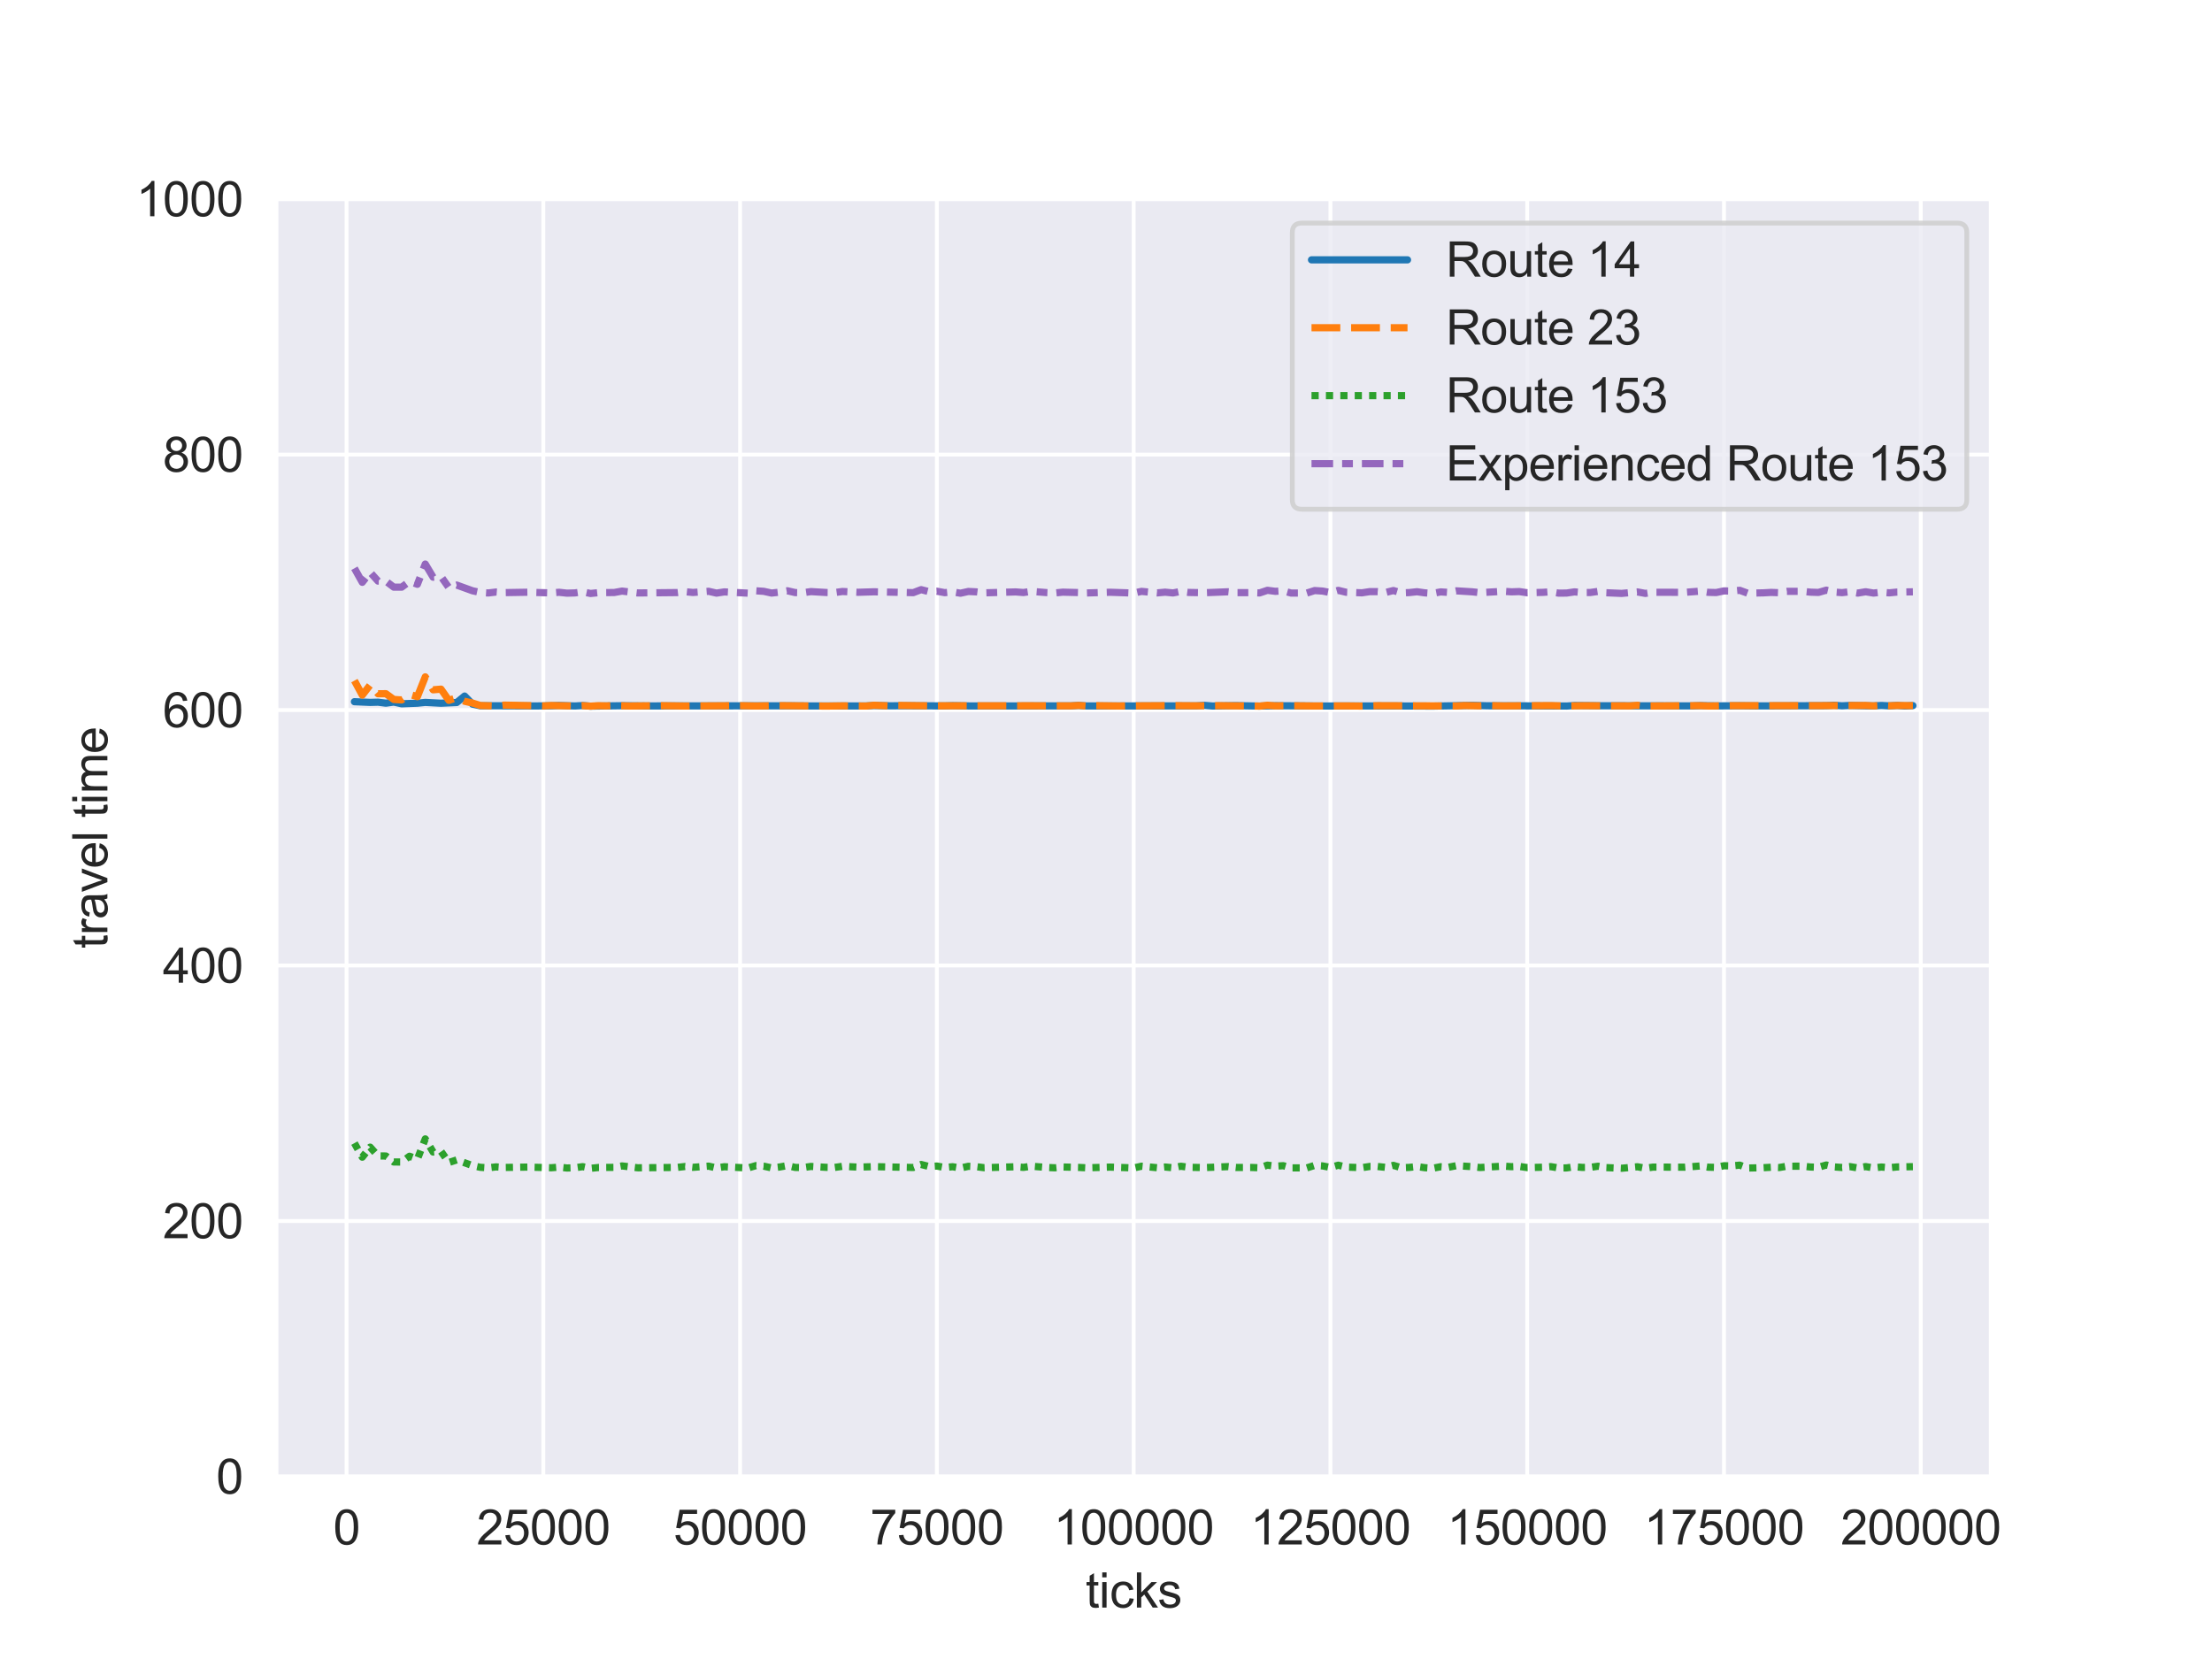 <?xml version="1.0" encoding="utf-8" standalone="no"?>
<!DOCTYPE svg PUBLIC "-//W3C//DTD SVG 1.1//EN"
  "http://www.w3.org/Graphics/SVG/1.1/DTD/svg11.dtd">
<svg xmlns:xlink="http://www.w3.org/1999/xlink" width="460.8pt" height="345.6pt" viewBox="0 0 460.8 345.6" xmlns="http://www.w3.org/2000/svg" version="1.1">
 <defs>
  <style type="text/css">*{stroke-linejoin: round; stroke-linecap: butt}</style>
 </defs>
 <g id="figure_1">
  <g id="patch_1">
   <path d="M 0 345.6 
L 460.8 345.6 
L 460.8 0 
L 0 0 
z
" style="fill: #ffffff"/>
  </g>
  <g id="axes_1">
   <g id="patch_2">
    <path d="M 57.6 307.584 
L 414.72 307.584 
L 414.72 41.472 
L 57.6 41.472 
z
" style="fill: #eaeaf2"/>
   </g>
   <g id="matplotlib.axis_1">
    <g id="xtick_1">
     <g id="line2d_1">
      <path d="M 72.193 307.584 
L 72.193 41.472 
" clip-path="url(#p09dabe3683)" style="fill: none; stroke: #ffffff; stroke-width: 0.8; stroke-linecap: round"/>
     </g>
     <g id="text_1">
      <!-- 0 -->
      <g style="fill: #262626" transform="translate(69.413 321.742) scale(0.1 -0.1)">
       <defs>
        <path id="ArialMT-30" d="M 266 2259 
Q 266 3072 433 3567 
Q 600 4063 929 4331 
Q 1259 4600 1759 4600 
Q 2128 4600 2406 4451 
Q 2684 4303 2865 4023 
Q 3047 3744 3150 3342 
Q 3253 2941 3253 2259 
Q 3253 1453 3087 958 
Q 2922 463 2592 192 
Q 2263 -78 1759 -78 
Q 1097 -78 719 397 
Q 266 969 266 2259 
z
M 844 2259 
Q 844 1131 1108 757 
Q 1372 384 1759 384 
Q 2147 384 2411 759 
Q 2675 1134 2675 2259 
Q 2675 3391 2411 3762 
Q 2147 4134 1753 4134 
Q 1366 4134 1134 3806 
Q 844 3388 844 2259 
z
" transform="scale(0.016)"/>
       </defs>
       <use xlink:href="#ArialMT-30"/>
      </g>
     </g>
    </g>
    <g id="xtick_2">
     <g id="line2d_2">
      <path d="M 113.185 307.584 
L 113.185 41.472 
" clip-path="url(#p09dabe3683)" style="fill: none; stroke: #ffffff; stroke-width: 0.8; stroke-linecap: round"/>
     </g>
     <g id="text_2">
      <!-- 25000 -->
      <g style="fill: #262626" transform="translate(99.282 321.742) scale(0.1 -0.1)">
       <defs>
        <path id="ArialMT-32" d="M 3222 541 
L 3222 0 
L 194 0 
Q 188 203 259 391 
Q 375 700 629 1000 
Q 884 1300 1366 1694 
Q 2113 2306 2375 2664 
Q 2638 3022 2638 3341 
Q 2638 3675 2398 3904 
Q 2159 4134 1775 4134 
Q 1369 4134 1125 3890 
Q 881 3647 878 3216 
L 300 3275 
Q 359 3922 746 4261 
Q 1134 4600 1788 4600 
Q 2447 4600 2831 4234 
Q 3216 3869 3216 3328 
Q 3216 3053 3103 2787 
Q 2991 2522 2730 2228 
Q 2469 1934 1863 1422 
Q 1356 997 1212 845 
Q 1069 694 975 541 
L 3222 541 
z
" transform="scale(0.016)"/>
        <path id="ArialMT-35" d="M 266 1200 
L 856 1250 
Q 922 819 1161 601 
Q 1400 384 1738 384 
Q 2144 384 2425 690 
Q 2706 997 2706 1503 
Q 2706 1984 2436 2262 
Q 2166 2541 1728 2541 
Q 1456 2541 1237 2417 
Q 1019 2294 894 2097 
L 366 2166 
L 809 4519 
L 3088 4519 
L 3088 3981 
L 1259 3981 
L 1013 2750 
Q 1425 3038 1878 3038 
Q 2478 3038 2890 2622 
Q 3303 2206 3303 1553 
Q 3303 931 2941 478 
Q 2500 -78 1738 -78 
Q 1113 -78 717 272 
Q 322 622 266 1200 
z
" transform="scale(0.016)"/>
       </defs>
       <use xlink:href="#ArialMT-32"/>
       <use xlink:href="#ArialMT-35" x="55.615"/>
       <use xlink:href="#ArialMT-30" x="111.23"/>
       <use xlink:href="#ArialMT-30" x="166.846"/>
       <use xlink:href="#ArialMT-30" x="222.461"/>
      </g>
     </g>
    </g>
    <g id="xtick_3">
     <g id="line2d_3">
      <path d="M 154.177 307.584 
L 154.177 41.472 
" clip-path="url(#p09dabe3683)" style="fill: none; stroke: #ffffff; stroke-width: 0.8; stroke-linecap: round"/>
     </g>
     <g id="text_3">
      <!-- 50000 -->
      <g style="fill: #262626" transform="translate(140.274 321.742) scale(0.1 -0.1)">
       <use xlink:href="#ArialMT-35"/>
       <use xlink:href="#ArialMT-30" x="55.615"/>
       <use xlink:href="#ArialMT-30" x="111.23"/>
       <use xlink:href="#ArialMT-30" x="166.846"/>
       <use xlink:href="#ArialMT-30" x="222.461"/>
      </g>
     </g>
    </g>
    <g id="xtick_4">
     <g id="line2d_4">
      <path d="M 195.168 307.584 
L 195.168 41.472 
" clip-path="url(#p09dabe3683)" style="fill: none; stroke: #ffffff; stroke-width: 0.8; stroke-linecap: round"/>
     </g>
     <g id="text_4">
      <!-- 75000 -->
      <g style="fill: #262626" transform="translate(181.266 321.742) scale(0.1 -0.1)">
       <defs>
        <path id="ArialMT-37" d="M 303 3981 
L 303 4522 
L 3269 4522 
L 3269 4084 
Q 2831 3619 2401 2847 
Q 1972 2075 1738 1259 
Q 1569 684 1522 0 
L 944 0 
Q 953 541 1156 1306 
Q 1359 2072 1739 2783 
Q 2119 3494 2547 3981 
L 303 3981 
z
" transform="scale(0.016)"/>
       </defs>
       <use xlink:href="#ArialMT-37"/>
       <use xlink:href="#ArialMT-35" x="55.615"/>
       <use xlink:href="#ArialMT-30" x="111.23"/>
       <use xlink:href="#ArialMT-30" x="166.846"/>
       <use xlink:href="#ArialMT-30" x="222.461"/>
      </g>
     </g>
    </g>
    <g id="xtick_5">
     <g id="line2d_5">
      <path d="M 236.16 307.584 
L 236.16 41.472 
" clip-path="url(#p09dabe3683)" style="fill: none; stroke: #ffffff; stroke-width: 0.8; stroke-linecap: round"/>
     </g>
     <g id="text_5">
      <!-- 100000 -->
      <g style="fill: #262626" transform="translate(219.477 321.742) scale(0.1 -0.1)">
       <defs>
        <path id="ArialMT-31" d="M 2384 0 
L 1822 0 
L 1822 3584 
Q 1619 3391 1289 3197 
Q 959 3003 697 2906 
L 697 3450 
Q 1169 3672 1522 3987 
Q 1875 4303 2022 4600 
L 2384 4600 
L 2384 0 
z
" transform="scale(0.016)"/>
       </defs>
       <use xlink:href="#ArialMT-31"/>
       <use xlink:href="#ArialMT-30" x="55.615"/>
       <use xlink:href="#ArialMT-30" x="111.23"/>
       <use xlink:href="#ArialMT-30" x="166.846"/>
       <use xlink:href="#ArialMT-30" x="222.461"/>
       <use xlink:href="#ArialMT-30" x="278.076"/>
      </g>
     </g>
    </g>
    <g id="xtick_6">
     <g id="line2d_6">
      <path d="M 277.152 307.584 
L 277.152 41.472 
" clip-path="url(#p09dabe3683)" style="fill: none; stroke: #ffffff; stroke-width: 0.8; stroke-linecap: round"/>
     </g>
     <g id="text_6">
      <!-- 125000 -->
      <g style="fill: #262626" transform="translate(260.469 321.742) scale(0.1 -0.1)">
       <use xlink:href="#ArialMT-31"/>
       <use xlink:href="#ArialMT-32" x="55.615"/>
       <use xlink:href="#ArialMT-35" x="111.23"/>
       <use xlink:href="#ArialMT-30" x="166.846"/>
       <use xlink:href="#ArialMT-30" x="222.461"/>
       <use xlink:href="#ArialMT-30" x="278.076"/>
      </g>
     </g>
    </g>
    <g id="xtick_7">
     <g id="line2d_7">
      <path d="M 318.143 307.584 
L 318.143 41.472 
" clip-path="url(#p09dabe3683)" style="fill: none; stroke: #ffffff; stroke-width: 0.8; stroke-linecap: round"/>
     </g>
     <g id="text_7">
      <!-- 150000 -->
      <g style="fill: #262626" transform="translate(301.461 321.742) scale(0.1 -0.1)">
       <use xlink:href="#ArialMT-31"/>
       <use xlink:href="#ArialMT-35" x="55.615"/>
       <use xlink:href="#ArialMT-30" x="111.23"/>
       <use xlink:href="#ArialMT-30" x="166.846"/>
       <use xlink:href="#ArialMT-30" x="222.461"/>
       <use xlink:href="#ArialMT-30" x="278.076"/>
      </g>
     </g>
    </g>
    <g id="xtick_8">
     <g id="line2d_8">
      <path d="M 359.135 307.584 
L 359.135 41.472 
" clip-path="url(#p09dabe3683)" style="fill: none; stroke: #ffffff; stroke-width: 0.8; stroke-linecap: round"/>
     </g>
     <g id="text_8">
      <!-- 175000 -->
      <g style="fill: #262626" transform="translate(342.452 321.742) scale(0.1 -0.1)">
       <use xlink:href="#ArialMT-31"/>
       <use xlink:href="#ArialMT-37" x="55.615"/>
       <use xlink:href="#ArialMT-35" x="111.23"/>
       <use xlink:href="#ArialMT-30" x="166.846"/>
       <use xlink:href="#ArialMT-30" x="222.461"/>
       <use xlink:href="#ArialMT-30" x="278.076"/>
      </g>
     </g>
    </g>
    <g id="xtick_9">
     <g id="line2d_9">
      <path d="M 400.127 307.584 
L 400.127 41.472 
" clip-path="url(#p09dabe3683)" style="fill: none; stroke: #ffffff; stroke-width: 0.8; stroke-linecap: round"/>
     </g>
     <g id="text_9">
      <!-- 200000 -->
      <g style="fill: #262626" transform="translate(383.444 321.742) scale(0.1 -0.1)">
       <use xlink:href="#ArialMT-32"/>
       <use xlink:href="#ArialMT-30" x="55.615"/>
       <use xlink:href="#ArialMT-30" x="111.23"/>
       <use xlink:href="#ArialMT-30" x="166.846"/>
       <use xlink:href="#ArialMT-30" x="222.461"/>
       <use xlink:href="#ArialMT-30" x="278.076"/>
      </g>
     </g>
    </g>
    <g id="text_10">
     <!-- ticks -->
     <g style="fill: #262626" transform="translate(226.16 334.887) scale(0.1 -0.1)">
      <defs>
       <path id="ArialMT-74" d="M 1650 503 
L 1731 6 
Q 1494 -44 1306 -44 
Q 1000 -44 831 53 
Q 663 150 594 308 
Q 525 466 525 972 
L 525 2881 
L 113 2881 
L 113 3319 
L 525 3319 
L 525 4141 
L 1084 4478 
L 1084 3319 
L 1650 3319 
L 1650 2881 
L 1084 2881 
L 1084 941 
Q 1084 700 1114 631 
Q 1144 563 1211 522 
Q 1278 481 1403 481 
Q 1497 481 1650 503 
z
" transform="scale(0.016)"/>
       <path id="ArialMT-69" d="M 425 3934 
L 425 4581 
L 988 4581 
L 988 3934 
L 425 3934 
z
M 425 0 
L 425 3319 
L 988 3319 
L 988 0 
L 425 0 
z
" transform="scale(0.016)"/>
       <path id="ArialMT-63" d="M 2588 1216 
L 3141 1144 
Q 3050 572 2676 248 
Q 2303 -75 1759 -75 
Q 1078 -75 664 370 
Q 250 816 250 1647 
Q 250 2184 428 2587 
Q 606 2991 970 3192 
Q 1334 3394 1763 3394 
Q 2303 3394 2647 3120 
Q 2991 2847 3088 2344 
L 2541 2259 
Q 2463 2594 2264 2762 
Q 2066 2931 1784 2931 
Q 1359 2931 1093 2626 
Q 828 2322 828 1663 
Q 828 994 1084 691 
Q 1341 388 1753 388 
Q 2084 388 2306 591 
Q 2528 794 2588 1216 
z
" transform="scale(0.016)"/>
       <path id="ArialMT-6b" d="M 425 0 
L 425 4581 
L 988 4581 
L 988 1969 
L 2319 3319 
L 3047 3319 
L 1778 2088 
L 3175 0 
L 2481 0 
L 1384 1697 
L 988 1316 
L 988 0 
L 425 0 
z
" transform="scale(0.016)"/>
       <path id="ArialMT-73" d="M 197 991 
L 753 1078 
Q 800 744 1014 566 
Q 1228 388 1613 388 
Q 2000 388 2187 545 
Q 2375 703 2375 916 
Q 2375 1106 2209 1216 
Q 2094 1291 1634 1406 
Q 1016 1563 777 1677 
Q 538 1791 414 1992 
Q 291 2194 291 2438 
Q 291 2659 392 2848 
Q 494 3038 669 3163 
Q 800 3259 1026 3326 
Q 1253 3394 1513 3394 
Q 1903 3394 2198 3281 
Q 2494 3169 2634 2976 
Q 2775 2784 2828 2463 
L 2278 2388 
Q 2241 2644 2061 2787 
Q 1881 2931 1553 2931 
Q 1166 2931 1000 2803 
Q 834 2675 834 2503 
Q 834 2394 903 2306 
Q 972 2216 1119 2156 
Q 1203 2125 1616 2013 
Q 2213 1853 2448 1751 
Q 2684 1650 2818 1456 
Q 2953 1263 2953 975 
Q 2953 694 2789 445 
Q 2625 197 2315 61 
Q 2006 -75 1616 -75 
Q 969 -75 630 194 
Q 291 463 197 991 
z
" transform="scale(0.016)"/>
      </defs>
      <use xlink:href="#ArialMT-74"/>
      <use xlink:href="#ArialMT-69" x="27.783"/>
      <use xlink:href="#ArialMT-63" x="50"/>
      <use xlink:href="#ArialMT-6b" x="100"/>
      <use xlink:href="#ArialMT-73" x="150"/>
     </g>
    </g>
   </g>
   <g id="matplotlib.axis_2">
    <g id="ytick_1">
     <g id="line2d_10">
      <path d="M 57.6 307.584 
L 414.72 307.584 
" clip-path="url(#p09dabe3683)" style="fill: none; stroke: #ffffff; stroke-width: 0.8; stroke-linecap: round"/>
     </g>
     <g id="text_11">
      <!-- 0 -->
      <g style="fill: #262626" transform="translate(45.039 311.163) scale(0.1 -0.1)">
       <use xlink:href="#ArialMT-30"/>
      </g>
     </g>
    </g>
    <g id="ytick_2">
     <g id="line2d_11">
      <path d="M 57.6 254.362 
L 414.72 254.362 
" clip-path="url(#p09dabe3683)" style="fill: none; stroke: #ffffff; stroke-width: 0.8; stroke-linecap: round"/>
     </g>
     <g id="text_12">
      <!-- 200 -->
      <g style="fill: #262626" transform="translate(33.917 257.941) scale(0.1 -0.1)">
       <use xlink:href="#ArialMT-32"/>
       <use xlink:href="#ArialMT-30" x="55.615"/>
       <use xlink:href="#ArialMT-30" x="111.23"/>
      </g>
     </g>
    </g>
    <g id="ytick_3">
     <g id="line2d_12">
      <path d="M 57.6 201.139 
L 414.72 201.139 
" clip-path="url(#p09dabe3683)" style="fill: none; stroke: #ffffff; stroke-width: 0.8; stroke-linecap: round"/>
     </g>
     <g id="text_13">
      <!-- 400 -->
      <g style="fill: #262626" transform="translate(33.917 204.718) scale(0.1 -0.1)">
       <defs>
        <path id="ArialMT-34" d="M 2069 0 
L 2069 1097 
L 81 1097 
L 81 1613 
L 2172 4581 
L 2631 4581 
L 2631 1613 
L 3250 1613 
L 3250 1097 
L 2631 1097 
L 2631 0 
L 2069 0 
z
M 2069 1613 
L 2069 3678 
L 634 1613 
L 2069 1613 
z
" transform="scale(0.016)"/>
       </defs>
       <use xlink:href="#ArialMT-34"/>
       <use xlink:href="#ArialMT-30" x="55.615"/>
       <use xlink:href="#ArialMT-30" x="111.23"/>
      </g>
     </g>
    </g>
    <g id="ytick_4">
     <g id="line2d_13">
      <path d="M 57.6 147.917 
L 414.72 147.917 
" clip-path="url(#p09dabe3683)" style="fill: none; stroke: #ffffff; stroke-width: 0.8; stroke-linecap: round"/>
     </g>
     <g id="text_14">
      <!-- 600 -->
      <g style="fill: #262626" transform="translate(33.917 151.496) scale(0.1 -0.1)">
       <defs>
        <path id="ArialMT-36" d="M 3184 3459 
L 2625 3416 
Q 2550 3747 2413 3897 
Q 2184 4138 1850 4138 
Q 1581 4138 1378 3988 
Q 1113 3794 959 3422 
Q 806 3050 800 2363 
Q 1003 2672 1297 2822 
Q 1591 2972 1913 2972 
Q 2475 2972 2870 2558 
Q 3266 2144 3266 1488 
Q 3266 1056 3080 686 
Q 2894 316 2569 119 
Q 2244 -78 1831 -78 
Q 1128 -78 684 439 
Q 241 956 241 2144 
Q 241 3472 731 4075 
Q 1159 4600 1884 4600 
Q 2425 4600 2770 4297 
Q 3116 3994 3184 3459 
z
M 888 1484 
Q 888 1194 1011 928 
Q 1134 663 1356 523 
Q 1578 384 1822 384 
Q 2178 384 2434 671 
Q 2691 959 2691 1453 
Q 2691 1928 2437 2201 
Q 2184 2475 1800 2475 
Q 1419 2475 1153 2201 
Q 888 1928 888 1484 
z
" transform="scale(0.016)"/>
       </defs>
       <use xlink:href="#ArialMT-36"/>
       <use xlink:href="#ArialMT-30" x="55.615"/>
       <use xlink:href="#ArialMT-30" x="111.23"/>
      </g>
     </g>
    </g>
    <g id="ytick_5">
     <g id="line2d_14">
      <path d="M 57.6 94.694 
L 414.72 94.694 
" clip-path="url(#p09dabe3683)" style="fill: none; stroke: #ffffff; stroke-width: 0.8; stroke-linecap: round"/>
     </g>
     <g id="text_15">
      <!-- 800 -->
      <g style="fill: #262626" transform="translate(33.917 98.273) scale(0.1 -0.1)">
       <defs>
        <path id="ArialMT-38" d="M 1131 2484 
Q 781 2613 612 2850 
Q 444 3088 444 3419 
Q 444 3919 803 4259 
Q 1163 4600 1759 4600 
Q 2359 4600 2725 4251 
Q 3091 3903 3091 3403 
Q 3091 3084 2923 2848 
Q 2756 2613 2416 2484 
Q 2838 2347 3058 2040 
Q 3278 1734 3278 1309 
Q 3278 722 2862 322 
Q 2447 -78 1769 -78 
Q 1091 -78 675 323 
Q 259 725 259 1325 
Q 259 1772 486 2073 
Q 713 2375 1131 2484 
z
M 1019 3438 
Q 1019 3113 1228 2906 
Q 1438 2700 1772 2700 
Q 2097 2700 2305 2904 
Q 2513 3109 2513 3406 
Q 2513 3716 2298 3927 
Q 2084 4138 1766 4138 
Q 1444 4138 1231 3931 
Q 1019 3725 1019 3438 
z
M 838 1322 
Q 838 1081 952 856 
Q 1066 631 1291 507 
Q 1516 384 1775 384 
Q 2178 384 2440 643 
Q 2703 903 2703 1303 
Q 2703 1709 2433 1975 
Q 2163 2241 1756 2241 
Q 1359 2241 1098 1978 
Q 838 1716 838 1322 
z
" transform="scale(0.016)"/>
       </defs>
       <use xlink:href="#ArialMT-38"/>
       <use xlink:href="#ArialMT-30" x="55.615"/>
       <use xlink:href="#ArialMT-30" x="111.23"/>
      </g>
     </g>
    </g>
    <g id="ytick_6">
     <g id="line2d_15">
      <path d="M 57.6 41.472 
L 414.72 41.472 
" clip-path="url(#p09dabe3683)" style="fill: none; stroke: #ffffff; stroke-width: 0.8; stroke-linecap: round"/>
     </g>
     <g id="text_16">
      <!-- 1000 -->
      <g style="fill: #262626" transform="translate(28.356 45.051) scale(0.1 -0.1)">
       <use xlink:href="#ArialMT-31"/>
       <use xlink:href="#ArialMT-30" x="55.615"/>
       <use xlink:href="#ArialMT-30" x="111.23"/>
       <use xlink:href="#ArialMT-30" x="166.846"/>
      </g>
     </g>
    </g>
    <g id="text_17">
     <!-- travel time -->
     <g style="fill: #262626" transform="translate(22.369 197.588) rotate(-90) scale(0.1 -0.1)">
      <defs>
       <path id="ArialMT-72" d="M 416 0 
L 416 3319 
L 922 3319 
L 922 2816 
Q 1116 3169 1280 3281 
Q 1444 3394 1641 3394 
Q 1925 3394 2219 3213 
L 2025 2691 
Q 1819 2813 1613 2813 
Q 1428 2813 1281 2702 
Q 1134 2591 1072 2394 
Q 978 2094 978 1738 
L 978 0 
L 416 0 
z
" transform="scale(0.016)"/>
       <path id="ArialMT-61" d="M 2588 409 
Q 2275 144 1986 34 
Q 1697 -75 1366 -75 
Q 819 -75 525 192 
Q 231 459 231 875 
Q 231 1119 342 1320 
Q 453 1522 633 1644 
Q 813 1766 1038 1828 
Q 1203 1872 1538 1913 
Q 2219 1994 2541 2106 
Q 2544 2222 2544 2253 
Q 2544 2597 2384 2738 
Q 2169 2928 1744 2928 
Q 1347 2928 1158 2789 
Q 969 2650 878 2297 
L 328 2372 
Q 403 2725 575 2942 
Q 747 3159 1072 3276 
Q 1397 3394 1825 3394 
Q 2250 3394 2515 3294 
Q 2781 3194 2906 3042 
Q 3031 2891 3081 2659 
Q 3109 2516 3109 2141 
L 3109 1391 
Q 3109 606 3145 398 
Q 3181 191 3288 0 
L 2700 0 
Q 2613 175 2588 409 
z
M 2541 1666 
Q 2234 1541 1622 1453 
Q 1275 1403 1131 1340 
Q 988 1278 909 1158 
Q 831 1038 831 891 
Q 831 666 1001 516 
Q 1172 366 1500 366 
Q 1825 366 2078 508 
Q 2331 650 2450 897 
Q 2541 1088 2541 1459 
L 2541 1666 
z
" transform="scale(0.016)"/>
       <path id="ArialMT-76" d="M 1344 0 
L 81 3319 
L 675 3319 
L 1388 1331 
Q 1503 1009 1600 663 
Q 1675 925 1809 1294 
L 2547 3319 
L 3125 3319 
L 1869 0 
L 1344 0 
z
" transform="scale(0.016)"/>
       <path id="ArialMT-65" d="M 2694 1069 
L 3275 997 
Q 3138 488 2766 206 
Q 2394 -75 1816 -75 
Q 1088 -75 661 373 
Q 234 822 234 1631 
Q 234 2469 665 2931 
Q 1097 3394 1784 3394 
Q 2450 3394 2872 2941 
Q 3294 2488 3294 1666 
Q 3294 1616 3291 1516 
L 816 1516 
Q 847 969 1125 678 
Q 1403 388 1819 388 
Q 2128 388 2347 550 
Q 2566 713 2694 1069 
z
M 847 1978 
L 2700 1978 
Q 2663 2397 2488 2606 
Q 2219 2931 1791 2931 
Q 1403 2931 1139 2672 
Q 875 2413 847 1978 
z
" transform="scale(0.016)"/>
       <path id="ArialMT-6c" d="M 409 0 
L 409 4581 
L 972 4581 
L 972 0 
L 409 0 
z
" transform="scale(0.016)"/>
       <path id="ArialMT-20" transform="scale(0.016)"/>
       <path id="ArialMT-6d" d="M 422 0 
L 422 3319 
L 925 3319 
L 925 2853 
Q 1081 3097 1340 3245 
Q 1600 3394 1931 3394 
Q 2300 3394 2536 3241 
Q 2772 3088 2869 2813 
Q 3263 3394 3894 3394 
Q 4388 3394 4653 3120 
Q 4919 2847 4919 2278 
L 4919 0 
L 4359 0 
L 4359 2091 
Q 4359 2428 4304 2576 
Q 4250 2725 4106 2815 
Q 3963 2906 3769 2906 
Q 3419 2906 3187 2673 
Q 2956 2441 2956 1928 
L 2956 0 
L 2394 0 
L 2394 2156 
Q 2394 2531 2256 2718 
Q 2119 2906 1806 2906 
Q 1569 2906 1367 2781 
Q 1166 2656 1075 2415 
Q 984 2175 984 1722 
L 984 0 
L 422 0 
z
" transform="scale(0.016)"/>
      </defs>
      <use xlink:href="#ArialMT-74"/>
      <use xlink:href="#ArialMT-72" x="27.783"/>
      <use xlink:href="#ArialMT-61" x="61.084"/>
      <use xlink:href="#ArialMT-76" x="116.699"/>
      <use xlink:href="#ArialMT-65" x="166.699"/>
      <use xlink:href="#ArialMT-6c" x="222.314"/>
      <use xlink:href="#ArialMT-20" x="244.531"/>
      <use xlink:href="#ArialMT-74" x="272.314"/>
      <use xlink:href="#ArialMT-69" x="300.098"/>
      <use xlink:href="#ArialMT-6d" x="322.314"/>
      <use xlink:href="#ArialMT-65" x="405.615"/>
     </g>
    </g>
   </g>
   <g id="PolyCollection_1"/>
   <g id="PolyCollection_2"/>
   <g id="PolyCollection_3"/>
   <g id="PolyCollection_4"/>
   <g id="line2d_16">
    <path d="M 73.833 146.176 
L 77.112 146.321 
L 78.752 146.276 
L 80.391 146.484 
L 82.031 146.249 
L 83.671 146.615 
L 86.95 146.49 
L 88.59 146.321 
L 91.869 146.495 
L 95.148 146.345 
L 96.788 145.001 
L 98.428 146.684 
L 100.067 147.029 
L 103.347 147.026 
L 111.545 147.062 
L 114.824 147.035 
L 116.464 146.968 
L 119.743 147.068 
L 121.383 146.981 
L 123.023 147.108 
L 129.581 147.015 
L 134.5 147.059 
L 164.015 147.034 
L 168.934 147.067 
L 180.411 147.058 
L 182.051 146.979 
L 185.33 147.035 
L 188.61 147.027 
L 196.808 147.051 
L 198.448 147.006 
L 201.727 147.057 
L 206.646 147.064 
L 223.043 147.05 
L 224.682 146.964 
L 226.322 147.061 
L 229.601 147.063 
L 249.277 147.046 
L 250.917 146.94 
L 252.557 147.076 
L 257.476 146.996 
L 262.395 147.088 
L 265.674 147.018 
L 268.953 147.033 
L 273.872 147.073 
L 290.269 147.058 
L 298.467 147.101 
L 306.666 146.946 
L 309.945 147.031 
L 316.504 147.038 
L 326.342 147.081 
L 327.981 146.979 
L 332.9 147.024 
L 352.577 147.054 
L 354.216 146.998 
L 357.496 147.054 
L 362.415 147.02 
L 365.694 147.058 
L 380.451 147.005 
L 382.091 146.927 
L 383.73 147.037 
L 385.37 146.957 
L 388.649 147.033 
L 390.289 147.056 
L 391.929 146.958 
L 393.568 147.046 
L 395.208 146.964 
L 396.848 147.069 
L 398.487 146.993 
L 398.487 146.993 
" clip-path="url(#p09dabe3683)" style="fill: none; stroke: #1f77b4; stroke-width: 1.5; stroke-linecap: round"/>
   </g>
   <g id="line2d_17">
    <path d="M 73.833 141.785 
L 75.472 144.808 
L 77.112 142.695 
L 78.752 144.521 
L 80.391 144.511 
L 82.031 145.71 
L 83.671 145.813 
L 85.31 144.64 
L 86.95 145.131 
L 88.59 141.005 
L 90.229 143.7 
L 91.869 143.56 
L 93.509 145.904 
L 95.148 145.346 
L 96.788 146.09 
L 98.428 146.455 
L 100.067 146.964 
L 103.347 147.071 
L 104.986 146.887 
L 113.185 147.049 
L 114.824 146.965 
L 119.743 147.077 
L 121.383 147.002 
L 123.023 147.106 
L 124.662 147.007 
L 126.302 147.049 
L 127.942 146.966 
L 131.221 147.074 
L 137.78 147.002 
L 142.699 147.076 
L 154.177 147.002 
L 157.456 147.066 
L 162.375 146.996 
L 172.213 147.091 
L 175.492 147.039 
L 180.411 147.079 
L 182.051 146.918 
L 185.33 147.05 
L 186.97 146.944 
L 193.529 147.034 
L 214.844 147.019 
L 223.043 147.043 
L 224.682 146.955 
L 226.322 147.066 
L 227.962 146.995 
L 232.881 147.061 
L 244.358 146.994 
L 249.277 147.031 
L 254.196 147.003 
L 262.395 147.095 
L 264.034 146.913 
L 265.674 147.042 
L 268.953 147.012 
L 273.872 147.069 
L 280.431 147.048 
L 283.71 147.089 
L 286.99 147.005 
L 303.386 147.065 
L 305.026 146.98 
L 308.305 147.044 
L 309.945 146.978 
L 313.224 147.05 
L 323.062 146.985 
L 326.342 147.071 
L 329.621 147.012 
L 339.459 147.047 
L 341.099 146.924 
L 342.739 147.072 
L 354.216 146.998 
L 355.856 147.074 
L 360.775 146.998 
L 377.172 147.007 
L 388.649 146.958 
L 390.289 147.045 
L 391.929 146.944 
L 393.568 147.025 
L 395.208 146.965 
L 398.487 146.997 
L 398.487 146.997 
" clip-path="url(#p09dabe3683)" style="fill: none; stroke-dasharray: 6,2.25; stroke-dashoffset: 0; stroke: #ff7f0e; stroke-width: 1.5"/>
   </g>
   <g id="line2d_18">
    <path d="M 73.833 238.131 
L 75.472 241.06 
L 77.112 238.973 
L 78.752 240.803 
L 80.391 240.816 
L 82.031 242.065 
L 83.671 242.069 
L 85.31 240.865 
L 86.95 241.469 
L 88.59 237.253 
L 90.229 239.99 
L 91.869 239.847 
L 93.509 242.17 
L 95.148 241.631 
L 98.428 242.819 
L 100.067 243.172 
L 101.707 243.277 
L 103.347 243.084 
L 104.986 243.206 
L 109.905 243.124 
L 114.824 243.265 
L 116.464 243.135 
L 118.104 243.316 
L 119.743 243.268 
L 121.383 243.037 
L 123.023 243.383 
L 124.662 243.211 
L 127.942 243.182 
L 129.581 242.885 
L 132.861 243.274 
L 141.059 243.193 
L 142.699 243.006 
L 144.339 243.176 
L 147.618 242.929 
L 149.258 243.307 
L 150.897 243.055 
L 155.816 243.315 
L 157.456 242.825 
L 159.096 242.934 
L 160.735 243.294 
L 162.375 243.113 
L 164.015 242.817 
L 165.654 243.196 
L 167.294 243.23 
L 168.934 242.991 
L 172.213 243.183 
L 173.853 243.198 
L 175.492 242.967 
L 178.772 243.134 
L 182.051 243.033 
L 190.249 243.21 
L 191.889 242.585 
L 193.529 243.006 
L 195.168 242.912 
L 196.808 243.211 
L 198.448 243.054 
L 200.087 243.327 
L 201.727 242.965 
L 203.367 243.042 
L 205.006 243.252 
L 211.565 243.058 
L 213.205 243.184 
L 214.844 242.943 
L 218.124 243.206 
L 219.763 243.274 
L 221.403 243.108 
L 224.682 243.192 
L 226.322 243.276 
L 231.241 243.128 
L 234.52 243.238 
L 236.16 243.313 
L 237.8 242.944 
L 241.079 243.26 
L 242.719 243.111 
L 244.358 243.271 
L 245.998 242.951 
L 247.638 243.169 
L 250.917 243.227 
L 255.836 243.029 
L 257.476 243.209 
L 260.755 243.205 
L 262.395 243.269 
L 264.034 242.721 
L 265.674 242.936 
L 267.314 242.835 
L 268.953 243.293 
L 272.233 243.297 
L 273.872 242.773 
L 275.512 242.881 
L 277.152 243.2 
L 278.791 242.734 
L 280.431 243.13 
L 283.71 243.245 
L 285.35 242.995 
L 286.99 243.004 
L 288.629 243.179 
L 290.269 242.768 
L 291.909 243.258 
L 293.548 243.196 
L 295.188 243.018 
L 296.828 243.252 
L 298.467 243.369 
L 300.107 243.055 
L 301.747 243.159 
L 303.386 242.833 
L 306.666 243.035 
L 308.305 243.214 
L 313.224 242.927 
L 314.864 243.041 
L 316.504 242.987 
L 318.143 243.231 
L 321.423 243.151 
L 323.062 243.031 
L 324.702 243.31 
L 326.342 243.295 
L 327.981 243.051 
L 329.621 243.193 
L 331.261 243.185 
L 332.9 242.948 
L 334.54 243.228 
L 337.82 243.37 
L 341.099 243.058 
L 342.739 243.366 
L 344.378 243.127 
L 350.937 243.148 
L 354.216 242.895 
L 355.856 243.147 
L 357.496 243.189 
L 359.135 242.848 
L 360.775 242.875 
L 362.415 242.721 
L 364.054 243.322 
L 367.334 243.252 
L 368.973 243.161 
L 370.613 243.222 
L 372.253 242.942 
L 375.532 242.939 
L 377.172 243.111 
L 378.811 243.165 
L 380.451 242.691 
L 382.091 243.091 
L 383.73 243.209 
L 385.37 243.026 
L 387.01 243.301 
L 388.649 243.024 
L 390.289 243.298 
L 391.929 243.112 
L 393.568 243.254 
L 395.208 243.091 
L 398.487 243.039 
L 398.487 243.039 
" clip-path="url(#p09dabe3683)" style="fill: none; stroke-dasharray: 1.5,1.5; stroke-dashoffset: 0; stroke: #2ca02c; stroke-width: 1.5"/>
   </g>
   <g id="line2d_19">
    <path d="M 73.833 118.38 
L 75.472 121.309 
L 77.112 119.222 
L 78.752 121.053 
L 80.391 121.066 
L 82.031 122.315 
L 83.671 122.319 
L 85.31 121.115 
L 86.95 121.718 
L 88.59 117.502 
L 90.229 120.24 
L 91.869 120.096 
L 93.509 122.42 
L 95.148 121.881 
L 98.428 123.069 
L 100.067 123.422 
L 101.707 123.527 
L 103.347 123.333 
L 104.986 123.456 
L 109.905 123.374 
L 114.824 123.515 
L 116.464 123.384 
L 118.104 123.565 
L 119.743 123.518 
L 121.383 123.287 
L 123.023 123.632 
L 124.662 123.461 
L 127.942 123.432 
L 129.581 123.134 
L 132.861 123.524 
L 141.059 123.443 
L 142.699 123.255 
L 144.339 123.425 
L 147.618 123.178 
L 149.258 123.557 
L 150.897 123.305 
L 155.816 123.564 
L 157.456 123.074 
L 159.096 123.183 
L 160.735 123.544 
L 162.375 123.362 
L 164.015 123.066 
L 165.654 123.446 
L 167.294 123.479 
L 168.934 123.24 
L 172.213 123.433 
L 173.853 123.448 
L 175.492 123.217 
L 178.772 123.384 
L 182.051 123.283 
L 190.249 123.46 
L 191.889 122.835 
L 193.529 123.256 
L 195.168 123.161 
L 196.808 123.46 
L 198.448 123.303 
L 200.087 123.577 
L 201.727 123.214 
L 203.367 123.292 
L 205.006 123.502 
L 211.565 123.308 
L 213.205 123.433 
L 214.844 123.193 
L 218.124 123.456 
L 219.763 123.523 
L 221.403 123.358 
L 224.682 123.441 
L 226.322 123.526 
L 231.241 123.378 
L 234.52 123.488 
L 236.16 123.563 
L 237.8 123.194 
L 241.079 123.51 
L 242.719 123.361 
L 244.358 123.521 
L 245.998 123.201 
L 247.638 123.419 
L 250.917 123.477 
L 255.836 123.279 
L 257.476 123.458 
L 260.755 123.454 
L 262.395 123.519 
L 264.034 122.97 
L 265.674 123.185 
L 267.314 123.085 
L 268.953 123.543 
L 272.233 123.547 
L 273.872 123.023 
L 275.512 123.131 
L 277.152 123.449 
L 278.791 122.983 
L 280.431 123.379 
L 283.71 123.495 
L 285.35 123.245 
L 286.99 123.254 
L 288.629 123.428 
L 290.269 123.018 
L 291.909 123.507 
L 293.548 123.446 
L 295.188 123.268 
L 296.828 123.502 
L 298.467 123.619 
L 300.107 123.304 
L 301.747 123.409 
L 303.386 123.082 
L 306.666 123.284 
L 308.305 123.464 
L 313.224 123.176 
L 314.864 123.291 
L 316.504 123.236 
L 318.143 123.481 
L 321.423 123.4 
L 323.062 123.281 
L 324.702 123.56 
L 326.342 123.545 
L 327.981 123.3 
L 329.621 123.443 
L 331.261 123.435 
L 332.9 123.198 
L 334.54 123.478 
L 337.82 123.619 
L 341.099 123.307 
L 342.739 123.615 
L 344.378 123.376 
L 350.937 123.398 
L 354.216 123.145 
L 355.856 123.396 
L 357.496 123.439 
L 359.135 123.098 
L 360.775 123.124 
L 362.415 122.971 
L 364.054 123.571 
L 367.334 123.501 
L 368.973 123.411 
L 370.613 123.472 
L 372.253 123.191 
L 375.532 123.189 
L 377.172 123.361 
L 378.811 123.415 
L 380.451 122.941 
L 382.091 123.34 
L 383.73 123.459 
L 385.37 123.275 
L 387.01 123.551 
L 388.649 123.274 
L 390.289 123.548 
L 391.929 123.362 
L 393.568 123.503 
L 395.208 123.34 
L 398.487 123.288 
L 398.487 123.288 
" clip-path="url(#p09dabe3683)" style="fill: none; stroke-dasharray: 4.5,1.875,2.25,1.875; stroke-dashoffset: 0; stroke: #9467bd; stroke-width: 1.5"/>
   </g>
   <g id="line2d_20"/>
   <g id="line2d_21"/>
   <g id="line2d_22"/>
   <g id="line2d_23"/>
   <g id="patch_3">
    <path d="M 57.6 307.584 
L 57.6 41.472 
" style="fill: none; stroke: #ffffff; stroke-width: 0.8; stroke-linejoin: miter; stroke-linecap: square"/>
   </g>
   <g id="patch_4">
    <path d="M 414.72 307.584 
L 414.72 41.472 
" style="fill: none; stroke: #ffffff; stroke-width: 0.8; stroke-linejoin: miter; stroke-linecap: square"/>
   </g>
   <g id="patch_5">
    <path d="M 57.6 307.584 
L 414.72 307.584 
" style="fill: none; stroke: #ffffff; stroke-width: 0.8; stroke-linejoin: miter; stroke-linecap: square"/>
   </g>
   <g id="patch_6">
    <path d="M 57.6 41.472 
L 414.72 41.472 
" style="fill: none; stroke: #ffffff; stroke-width: 0.8; stroke-linejoin: miter; stroke-linecap: square"/>
   </g>
   <g id="legend_1">
    <g id="patch_7">
     <path d="M 271.211 106.083 
L 407.72 106.083 
Q 409.72 106.083 409.72 104.083 
L 409.72 48.472 
Q 409.72 46.472 407.72 46.472 
L 271.211 46.472 
Q 269.211 46.472 269.211 48.472 
L 269.211 104.083 
Q 269.211 106.083 271.211 106.083 
z
" style="fill: #eaeaf2; opacity: 0.8; stroke: #cccccc; stroke-linejoin: miter"/>
    </g>
    <g id="line2d_24">
     <path d="M 273.211 54.13 
L 283.211 54.13 
L 293.211 54.13 
" style="fill: none; stroke: #1f77b4; stroke-width: 1.5; stroke-linecap: round"/>
    </g>
    <g id="text_18">
     <!-- Route 14 -->
     <g style="fill: #262626" transform="translate(301.211 57.63) scale(0.1 -0.1)">
      <defs>
       <path id="ArialMT-52" d="M 503 0 
L 503 4581 
L 2534 4581 
Q 3147 4581 3465 4457 
Q 3784 4334 3975 4021 
Q 4166 3709 4166 3331 
Q 4166 2844 3850 2509 
Q 3534 2175 2875 2084 
Q 3116 1969 3241 1856 
Q 3506 1613 3744 1247 
L 4541 0 
L 3778 0 
L 3172 953 
Q 2906 1366 2734 1584 
Q 2563 1803 2427 1890 
Q 2291 1978 2150 2013 
Q 2047 2034 1813 2034 
L 1109 2034 
L 1109 0 
L 503 0 
z
M 1109 2559 
L 2413 2559 
Q 2828 2559 3062 2645 
Q 3297 2731 3419 2920 
Q 3541 3109 3541 3331 
Q 3541 3656 3305 3865 
Q 3069 4075 2559 4075 
L 1109 4075 
L 1109 2559 
z
" transform="scale(0.016)"/>
       <path id="ArialMT-6f" d="M 213 1659 
Q 213 2581 725 3025 
Q 1153 3394 1769 3394 
Q 2453 3394 2887 2945 
Q 3322 2497 3322 1706 
Q 3322 1066 3130 698 
Q 2938 331 2570 128 
Q 2203 -75 1769 -75 
Q 1072 -75 642 372 
Q 213 819 213 1659 
z
M 791 1659 
Q 791 1022 1069 705 
Q 1347 388 1769 388 
Q 2188 388 2466 706 
Q 2744 1025 2744 1678 
Q 2744 2294 2464 2611 
Q 2184 2928 1769 2928 
Q 1347 2928 1069 2612 
Q 791 2297 791 1659 
z
" transform="scale(0.016)"/>
       <path id="ArialMT-75" d="M 2597 0 
L 2597 488 
Q 2209 -75 1544 -75 
Q 1250 -75 995 37 
Q 741 150 617 320 
Q 494 491 444 738 
Q 409 903 409 1263 
L 409 3319 
L 972 3319 
L 972 1478 
Q 972 1038 1006 884 
Q 1059 663 1231 536 
Q 1403 409 1656 409 
Q 1909 409 2131 539 
Q 2353 669 2445 892 
Q 2538 1116 2538 1541 
L 2538 3319 
L 3100 3319 
L 3100 0 
L 2597 0 
z
" transform="scale(0.016)"/>
      </defs>
      <use xlink:href="#ArialMT-52"/>
      <use xlink:href="#ArialMT-6f" x="72.217"/>
      <use xlink:href="#ArialMT-75" x="127.832"/>
      <use xlink:href="#ArialMT-74" x="183.447"/>
      <use xlink:href="#ArialMT-65" x="211.23"/>
      <use xlink:href="#ArialMT-20" x="266.846"/>
      <use xlink:href="#ArialMT-31" x="294.629"/>
      <use xlink:href="#ArialMT-34" x="350.244"/>
     </g>
    </g>
    <g id="line2d_25">
     <path d="M 273.211 68.275 
L 283.211 68.275 
L 293.211 68.275 
" style="fill: none; stroke-dasharray: 6,2.25; stroke-dashoffset: 0; stroke: #ff7f0e; stroke-width: 1.5"/>
    </g>
    <g id="text_19">
     <!-- Route 23 -->
     <g style="fill: #262626" transform="translate(301.211 71.775) scale(0.1 -0.1)">
      <defs>
       <path id="ArialMT-33" d="M 269 1209 
L 831 1284 
Q 928 806 1161 595 
Q 1394 384 1728 384 
Q 2125 384 2398 659 
Q 2672 934 2672 1341 
Q 2672 1728 2419 1979 
Q 2166 2231 1775 2231 
Q 1616 2231 1378 2169 
L 1441 2663 
Q 1497 2656 1531 2656 
Q 1891 2656 2178 2843 
Q 2466 3031 2466 3422 
Q 2466 3731 2256 3934 
Q 2047 4138 1716 4138 
Q 1388 4138 1169 3931 
Q 950 3725 888 3313 
L 325 3413 
Q 428 3978 793 4289 
Q 1159 4600 1703 4600 
Q 2078 4600 2393 4439 
Q 2709 4278 2876 4000 
Q 3044 3722 3044 3409 
Q 3044 3113 2884 2869 
Q 2725 2625 2413 2481 
Q 2819 2388 3044 2092 
Q 3269 1797 3269 1353 
Q 3269 753 2831 336 
Q 2394 -81 1725 -81 
Q 1122 -81 723 278 
Q 325 638 269 1209 
z
" transform="scale(0.016)"/>
      </defs>
      <use xlink:href="#ArialMT-52"/>
      <use xlink:href="#ArialMT-6f" x="72.217"/>
      <use xlink:href="#ArialMT-75" x="127.832"/>
      <use xlink:href="#ArialMT-74" x="183.447"/>
      <use xlink:href="#ArialMT-65" x="211.23"/>
      <use xlink:href="#ArialMT-20" x="266.846"/>
      <use xlink:href="#ArialMT-32" x="294.629"/>
      <use xlink:href="#ArialMT-33" x="350.244"/>
     </g>
    </g>
    <g id="line2d_26">
     <path d="M 273.211 82.42 
L 283.211 82.42 
L 293.211 82.42 
" style="fill: none; stroke-dasharray: 1.5,1.5; stroke-dashoffset: 0; stroke: #2ca02c; stroke-width: 1.5"/>
    </g>
    <g id="text_20">
     <!-- Route 153 -->
     <g style="fill: #262626" transform="translate(301.211 85.92) scale(0.1 -0.1)">
      <use xlink:href="#ArialMT-52"/>
      <use xlink:href="#ArialMT-6f" x="72.217"/>
      <use xlink:href="#ArialMT-75" x="127.832"/>
      <use xlink:href="#ArialMT-74" x="183.447"/>
      <use xlink:href="#ArialMT-65" x="211.23"/>
      <use xlink:href="#ArialMT-20" x="266.846"/>
      <use xlink:href="#ArialMT-31" x="294.629"/>
      <use xlink:href="#ArialMT-35" x="350.244"/>
      <use xlink:href="#ArialMT-33" x="405.859"/>
     </g>
    </g>
    <g id="line2d_27">
     <path d="M 273.211 96.595 
L 283.211 96.595 
L 293.211 96.595 
" style="fill: none; stroke-dasharray: 4.5,1.875,2.25,1.875; stroke-dashoffset: 0; stroke: #9467bd; stroke-width: 1.5"/>
    </g>
    <g id="text_21">
     <!-- Experienced Route 153 -->
     <g style="fill: #262626" transform="translate(301.211 100.095) scale(0.1 -0.1)">
      <defs>
       <path id="ArialMT-45" d="M 506 0 
L 506 4581 
L 3819 4581 
L 3819 4041 
L 1113 4041 
L 1113 2638 
L 3647 2638 
L 3647 2100 
L 1113 2100 
L 1113 541 
L 3925 541 
L 3925 0 
L 506 0 
z
" transform="scale(0.016)"/>
       <path id="ArialMT-78" d="M 47 0 
L 1259 1725 
L 138 3319 
L 841 3319 
L 1350 2541 
Q 1494 2319 1581 2169 
Q 1719 2375 1834 2534 
L 2394 3319 
L 3066 3319 
L 1919 1756 
L 3153 0 
L 2463 0 
L 1781 1031 
L 1600 1309 
L 728 0 
L 47 0 
z
" transform="scale(0.016)"/>
       <path id="ArialMT-70" d="M 422 -1272 
L 422 3319 
L 934 3319 
L 934 2888 
Q 1116 3141 1344 3267 
Q 1572 3394 1897 3394 
Q 2322 3394 2647 3175 
Q 2972 2956 3137 2557 
Q 3303 2159 3303 1684 
Q 3303 1175 3120 767 
Q 2938 359 2589 142 
Q 2241 -75 1856 -75 
Q 1575 -75 1351 44 
Q 1128 163 984 344 
L 984 -1272 
L 422 -1272 
z
M 931 1641 
Q 931 1000 1190 694 
Q 1450 388 1819 388 
Q 2194 388 2461 705 
Q 2728 1022 2728 1688 
Q 2728 2322 2467 2637 
Q 2206 2953 1844 2953 
Q 1484 2953 1207 2617 
Q 931 2281 931 1641 
z
" transform="scale(0.016)"/>
       <path id="ArialMT-6e" d="M 422 0 
L 422 3319 
L 928 3319 
L 928 2847 
Q 1294 3394 1984 3394 
Q 2284 3394 2536 3286 
Q 2788 3178 2913 3003 
Q 3038 2828 3088 2588 
Q 3119 2431 3119 2041 
L 3119 0 
L 2556 0 
L 2556 2019 
Q 2556 2363 2490 2533 
Q 2425 2703 2258 2804 
Q 2091 2906 1866 2906 
Q 1506 2906 1245 2678 
Q 984 2450 984 1813 
L 984 0 
L 422 0 
z
" transform="scale(0.016)"/>
       <path id="ArialMT-64" d="M 2575 0 
L 2575 419 
Q 2259 -75 1647 -75 
Q 1250 -75 917 144 
Q 584 363 401 755 
Q 219 1147 219 1656 
Q 219 2153 384 2558 
Q 550 2963 881 3178 
Q 1213 3394 1622 3394 
Q 1922 3394 2156 3267 
Q 2391 3141 2538 2938 
L 2538 4581 
L 3097 4581 
L 3097 0 
L 2575 0 
z
M 797 1656 
Q 797 1019 1065 703 
Q 1334 388 1700 388 
Q 2069 388 2326 689 
Q 2584 991 2584 1609 
Q 2584 2291 2321 2609 
Q 2059 2928 1675 2928 
Q 1300 2928 1048 2622 
Q 797 2316 797 1656 
z
" transform="scale(0.016)"/>
      </defs>
      <use xlink:href="#ArialMT-45"/>
      <use xlink:href="#ArialMT-78" x="66.699"/>
      <use xlink:href="#ArialMT-70" x="116.699"/>
      <use xlink:href="#ArialMT-65" x="172.314"/>
      <use xlink:href="#ArialMT-72" x="227.93"/>
      <use xlink:href="#ArialMT-69" x="261.23"/>
      <use xlink:href="#ArialMT-65" x="283.447"/>
      <use xlink:href="#ArialMT-6e" x="339.062"/>
      <use xlink:href="#ArialMT-63" x="394.678"/>
      <use xlink:href="#ArialMT-65" x="444.678"/>
      <use xlink:href="#ArialMT-64" x="500.293"/>
      <use xlink:href="#ArialMT-20" x="555.908"/>
      <use xlink:href="#ArialMT-52" x="583.691"/>
      <use xlink:href="#ArialMT-6f" x="655.908"/>
      <use xlink:href="#ArialMT-75" x="711.523"/>
      <use xlink:href="#ArialMT-74" x="767.139"/>
      <use xlink:href="#ArialMT-65" x="794.922"/>
      <use xlink:href="#ArialMT-20" x="850.537"/>
      <use xlink:href="#ArialMT-31" x="878.32"/>
      <use xlink:href="#ArialMT-35" x="933.936"/>
      <use xlink:href="#ArialMT-33" x="989.551"/>
     </g>
    </g>
   </g>
  </g>
 </g>
 <defs>
  <clipPath id="p09dabe3683">
   <rect x="57.6" y="41.472" width="357.12" height="266.112"/>
  </clipPath>
 </defs>
</svg>
